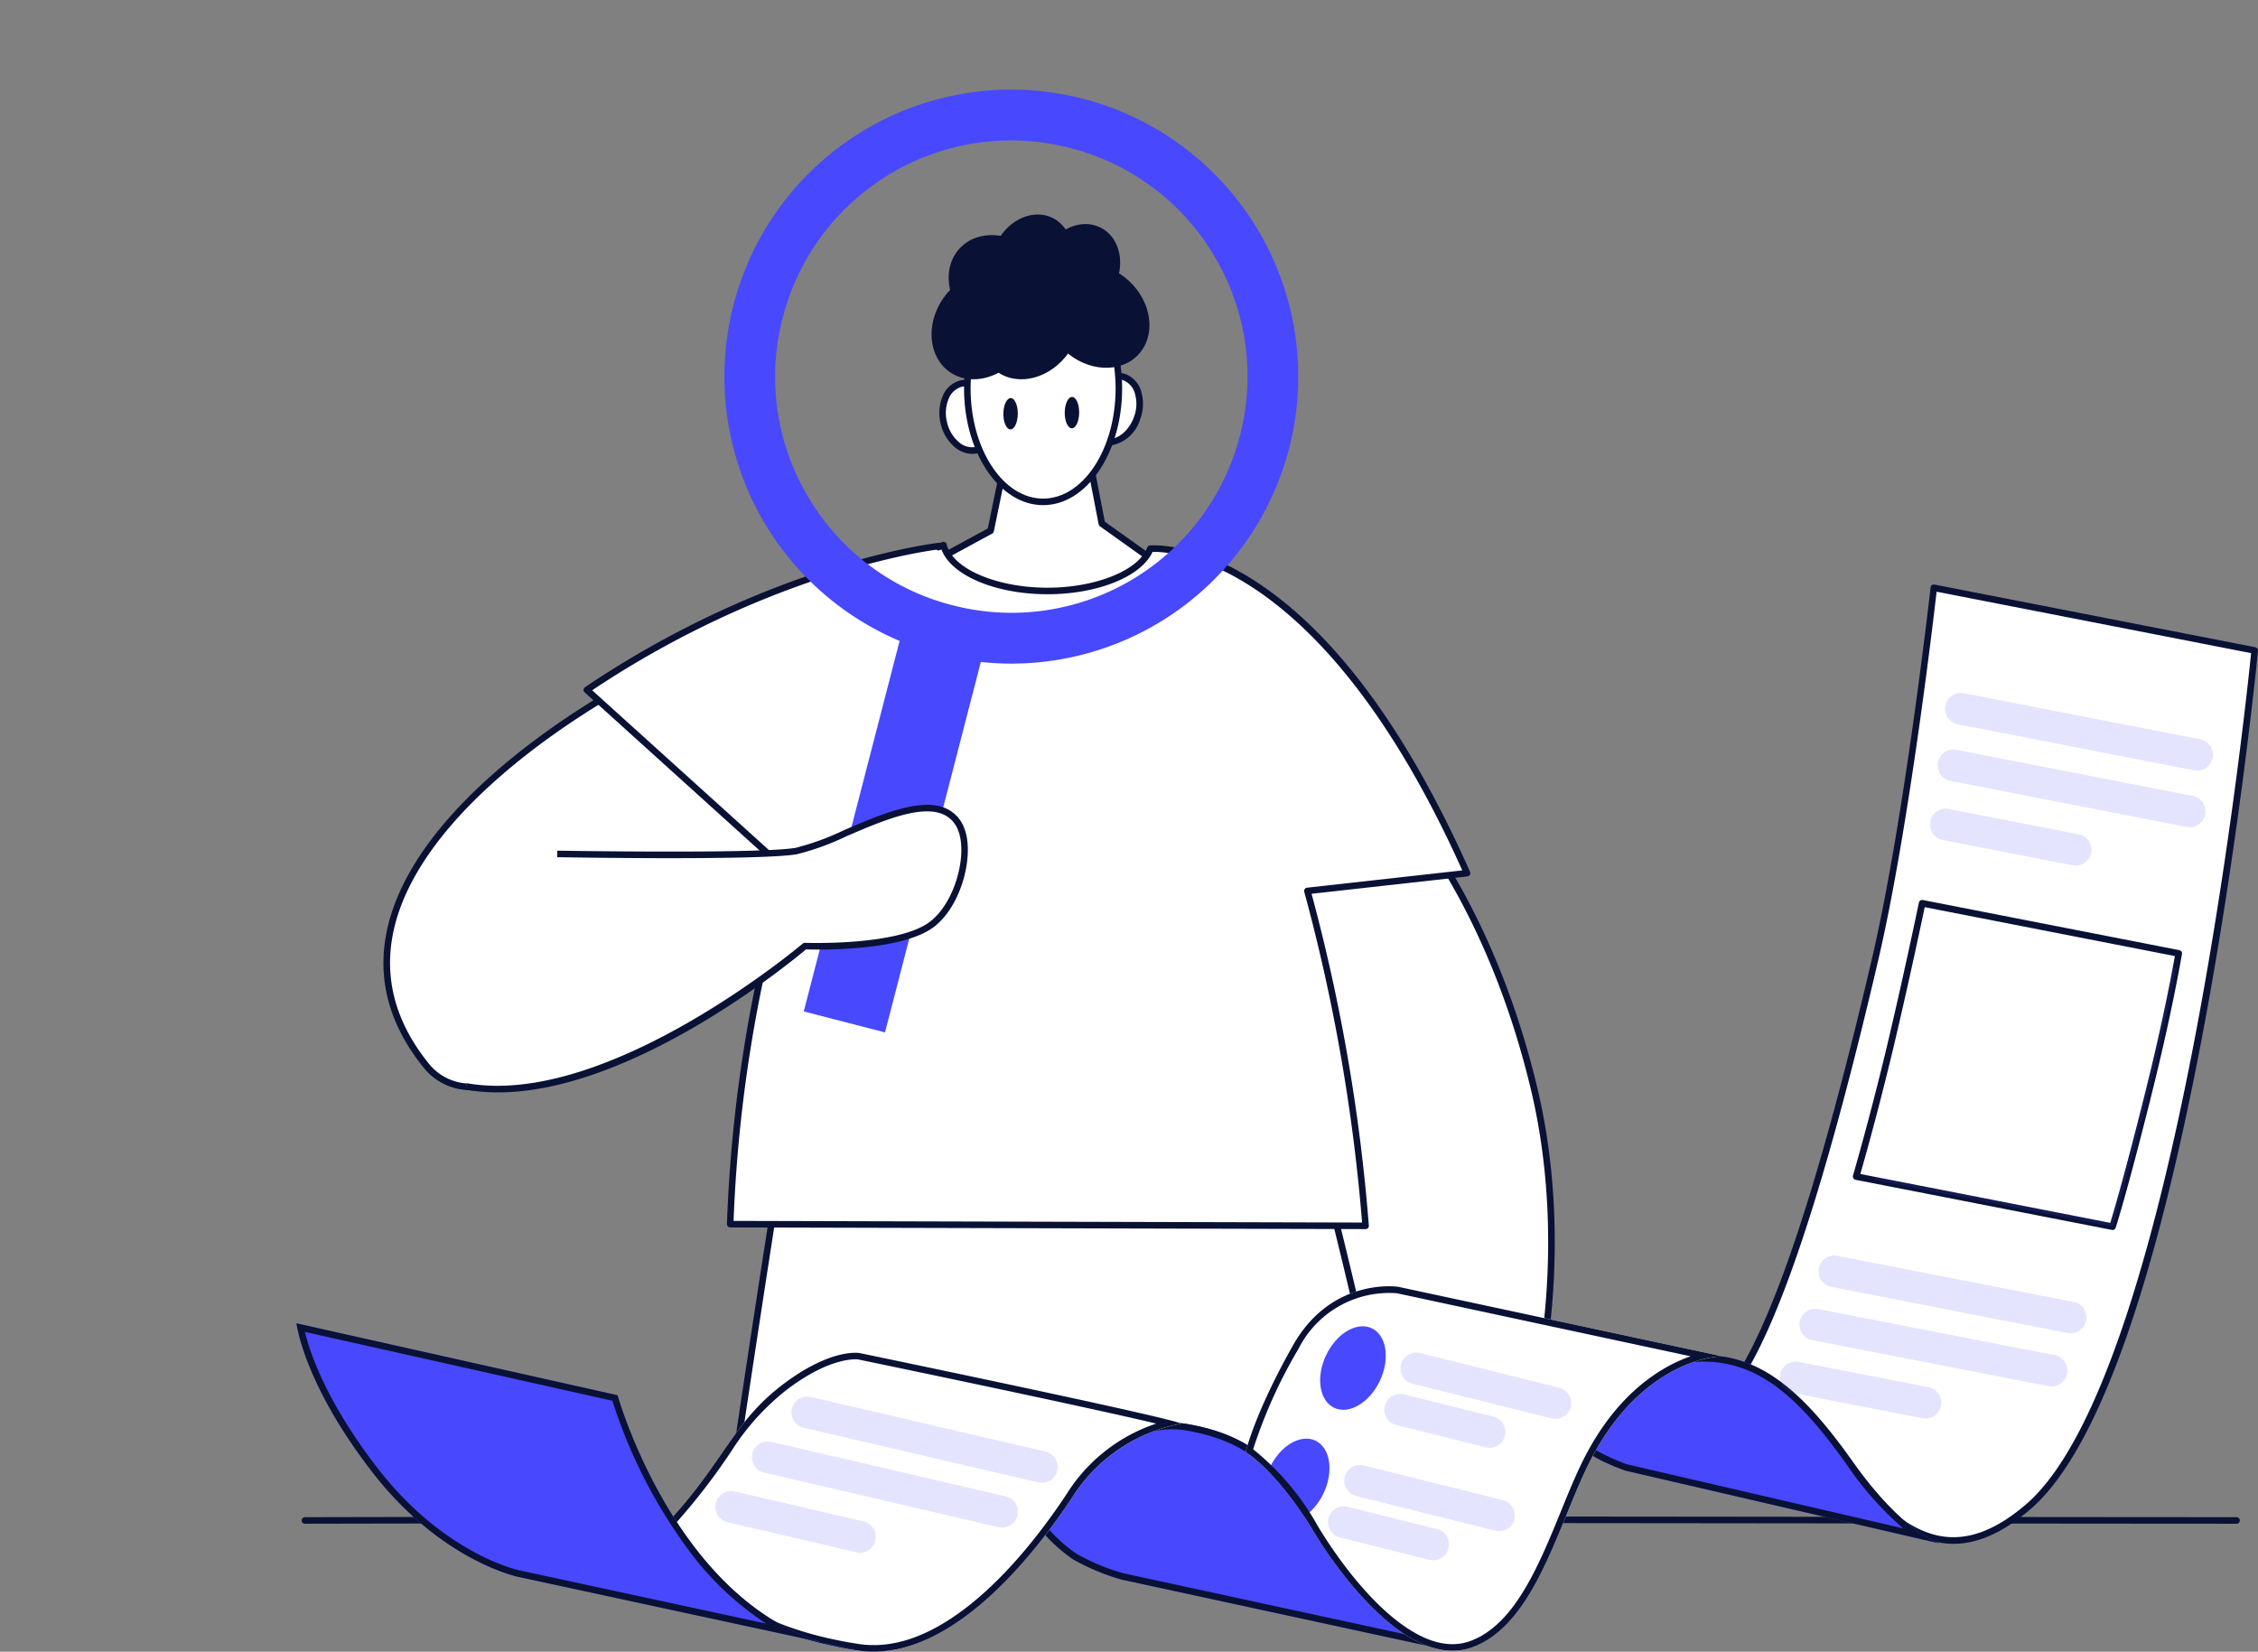 <svg xmlns="http://www.w3.org/2000/svg" xmlns:xlink="http://www.w3.org/1999/xlink" width="236.483" height="172.978" viewBox="0 0 236.483 172.978"><rect x="0" y="0" width="236.483" height="172.978" fill="#808080" stroke="none"/><defs><clipPath id="a"><rect width="224.348" height="158.985" transform="translate(-810.385 5865.845)" fill="none"/></clipPath><clipPath id="b"><path d="M-629.885,6007.917l-34.069-7.31s-6.96-1.055-11.02,6.144-4.947,11.164-4.947,11.164,3.327,2.029,6.962,8.088c3.025,5.045,10.406,14.929,17.007,12.272s8.889-13.361,12.306-19.817C-638.421,6008.582-630.86,6007.768-629.885,6007.917Z" fill="none"/></clipPath><clipPath id="c"><path d="M-615.986,5989.063c.566-1.962,2.169-7.648,3.771-14.462,1.476-6.28,2.729-12.207,3.139-14.159l26.87,5.254c-.31,1.776-1.272,6.994-3.035,14.1-2.206,8.892-3.449,13.1-3.89,14.52Zm4.109-14.384c-1.5,6.394-3,11.776-3.671,14.116l26.177,5.118c.5-1.64,1.72-5.846,3.794-14.2,1.647-6.642,2.591-11.621,2.97-13.743l-26.2-5.122C-609.315,5963.268-610.5,5968.812-611.877,5974.679Z" fill="none"/></clipPath></defs><g transform="translate(810.385 -5865.845)"><g clip-path="url(#a)"><path d="M-714.47,5925.678l7.836-4.26,2.074-10.06,7.708-.312,1.864,9.64,7.2,5.127-12.779,4.894-13.9-5.03Z" fill="#fff"/><path d="M-700.571,5931.051a.331.331,0,0,1-.116-.021l-13.9-5.03a.342.342,0,0,1-.225-.3.343.343,0,0,1,.178-.326l7.7-4.184,2.042-9.9a.343.343,0,0,1,.322-.273l7.709-.311a.357.357,0,0,1,.349.277l1.838,9.5,7.084,5.048a.342.342,0,0,1,.141.322.343.343,0,0,1-.217.278l-12.78,4.894A.33.33,0,0,1-700.571,5931.051Zm-13.066-5.435,13.063,4.728,12.064-4.62-6.676-4.757a.346.346,0,0,1-.137-.214l-1.808-9.351-7.147.289-2.02,9.8a.34.34,0,0,1-.171.232Z" fill="#091135"/><path d="M-727.878,5930.846c-8.242.029-56.43,24.038-37.721,46.775,9.145,11.113,53.51-25.825,53.51-25.825l11.165-9.753-26.954-11.2Z" fill="#fff" fill-rule="evenodd"/><path d="M-760.381,5980.053q-.525,0-1.02-.046a6.288,6.288,0,0,1-4.462-2.163c-4.815-5.853-5.65-12.237-2.482-18.977,4.275-9.094,14.815-16.469,20.718-20.056,8.529-5.183,16.739-8.291,19.749-8.3a.42.42,0,0,1,.132.026l26.954,11.2a.341.341,0,0,1,.207.261.338.338,0,0,1-.113.313l-11.165,9.753C-713.273,5953.228-745.659,5980.053-760.381,5980.053Zm32.437-48.859c-2.913.058-11.076,3.187-19.327,8.2-5.837,3.547-16.256,10.831-20.454,19.763-3.046,6.48-2.241,12.621,2.391,18.251a5.637,5.637,0,0,0,4,1.917c.31.028.629.043.958.043,14.472,0,47.729-27.546,48.071-27.831l10.745-9.386Z" fill="#091135"/><path d="M-664.084,5949.714s9.538,9.8,14.391,30.271c4.052,17.09.743,35.947-4.762,45.964s-15.32,8.815-15.32,8.815l-4.2-82.012,9.895-3.038Z" fill="#fff" fill-rule="evenodd"/><path d="M-668.857,6035.145a9.411,9.411,0,0,1-.96-.041.344.344,0,0,1-.3-.323l-4.2-82.012a.343.343,0,0,1,.242-.345l9.9-3.039a.344.344,0,0,1,.346.089c.1.1,9.66,10.1,14.479,30.43,4.076,17.192.673,36.259-4.8,46.208A16.6,16.6,0,0,1-668.857,6035.145Zm-.591-.7a15.888,15.888,0,0,0,14.693-8.663c5.405-9.833,8.766-28.7,4.73-45.72-4.452-18.782-12.965-28.643-14.163-29.959l-9.435,2.9Z" fill="#091135"/><path d="M-727.965,5983.7s-6.246,38.92-9.374,63.67c-5.375,42.562-6.444,106.724-6.444,106.724l37.926,1.312,6.791-126.659,6.54,126.571,39.771-1.9s-2.141-62.447-7.34-106.977c-3.664-31.381-16.958-77.539-16.958-77.539" fill="#fff" fill-rule="evenodd"/><path d="M-705.857,6155.746h-.012l-37.926-1.312a.341.341,0,0,1-.33-.348c.011-.642,1.13-64.667,6.447-106.76,3.092-24.474,9.313-63.293,9.375-63.683a.345.345,0,0,1,.392-.284.344.344,0,0,1,.285.392h0c-.062.389-6.281,39.2-9.372,63.66-5.112,40.475-6.34,101.264-6.435,106.35l37.253,1.289,6.773-126.323a.343.343,0,0,1,.342-.324h0a.343.343,0,0,1,.342.324l6.522,126.23,39.093-1.87c-.181-5.022-2.386-64.287-7.327-106.611-3.619-30.994-16.814-77.023-16.948-77.484a.344.344,0,0,1,.234-.424.345.345,0,0,1,.424.234c.133.462,13.345,46.545,16.97,77.594,5.14,44.034,7.322,106.38,7.343,107a.342.342,0,0,1-.326.354l-39.772,1.9a.351.351,0,0,1-.358-.324l-6.2-120.077-6.443,120.165A.342.342,0,0,1-705.857,6155.746Z" fill="#091135"/><path d="M-709.712,5906.013c1.454-.336,3,.95,3.442,2.873s-.373,3.757-1.828,4.094-3-.95-3.443-2.873S-711.168,5906.35-709.712,5906.013Z" fill="#fff" fill-rule="evenodd"/><path d="M-708.573,5913.377a2.882,2.882,0,0,1-1.844-.723,4.549,4.549,0,0,1-1.457-2.47,4.539,4.539,0,0,1,.222-2.857,2.749,2.749,0,0,1,1.862-1.647h0c1.638-.377,3.366,1.026,3.854,3.13a4.537,4.537,0,0,1-.222,2.859,2.741,2.741,0,0,1-1.862,1.646A2.449,2.449,0,0,1-708.573,5913.377Zm-1.063-7.03h0a2.079,2.079,0,0,0-1.392,1.258,3.864,3.864,0,0,0-.181,2.425,3.863,3.863,0,0,0,1.229,2.1,2.073,2.073,0,0,0,1.8.518,2.071,2.071,0,0,0,1.392-1.258,3.843,3.843,0,0,0,.18-2.425C-707.006,5907.227-708.365,5906.052-709.636,5906.347Z" fill="#091135"/><path d="M-692.631,5905.343c1.4.5,2,2.422,1.336,4.28s-2.351,2.955-3.755,2.451-2-2.424-1.336-4.281,2.351-2.956,3.755-2.449Z" fill="#fff" fill-rule="evenodd"/><path d="M-694.347,5912.538a2.428,2.428,0,0,1-.819-.142c-1.581-.57-2.273-2.687-1.542-4.719a4.55,4.55,0,0,1,1.736-2.281,2.736,2.736,0,0,1,2.457-.375h0a2.74,2.74,0,0,1,1.657,1.853,4.533,4.533,0,0,1-.114,2.865A3.9,3.9,0,0,1-694.347,5912.538Zm1-6.976a2.32,2.32,0,0,0-1.254.406,3.861,3.861,0,0,0-1.466,1.94c-.6,1.677-.1,3.4,1.13,3.844s2.714-.567,3.317-2.245a3.847,3.847,0,0,0,.1-2.429,2.071,2.071,0,0,0-1.234-1.413h0a1.743,1.743,0,0,0-.59-.1Z" fill="#091135"/><path d="M-701.141,5894.665c4.379,0,7.936,5.319,7.936,11.87s-3.556,11.87-7.936,11.87-7.936-5.319-7.936-11.87S-705.522,5894.665-701.141,5894.665Z" fill="#fff" fill-rule="evenodd"/><path d="M-701.14,5918.748c-4.565,0-8.279-5.479-8.279-12.212s3.714-12.212,8.279-12.212,8.277,5.479,8.277,12.212S-696.577,5918.748-701.14,5918.748Zm0-23.74c-4.187,0-7.594,5.171-7.594,11.527s3.406,11.527,7.594,11.527,7.593-5.171,7.593-11.527S-696.954,5895.008-701.14,5895.008Z" fill="#091135"/><path d="M-691.163,5902.981c-1.872,2-5.342,1.807-7.744-.436s-2.833-5.691-.962-7.695,5.341-1.808,7.743.435,2.833,5.691.962,7.695Z" fill="#091135" fill-rule="evenodd"/><path d="M-699.584,5898.379c-2-1.037-2.609-3.825-1.365-6.22s3.875-3.5,5.872-2.459,2.609,3.825,1.365,6.219-3.875,3.5-5.873,2.46Z" fill="#091135" fill-rule="evenodd"/><path d="M-704.584,5897.379c-2-1.037-2.609-3.825-1.365-6.22s3.875-3.5,5.872-2.459,2.609,3.825,1.365,6.219-3.875,3.5-5.873,2.46Z" fill="#091135" fill-rule="evenodd"/><path d="M-701.163,5899.981c-1.872,2-5.342,1.807-7.744-.436s-2.833-5.691-.962-7.695,5.341-1.808,7.743.435,2.833,5.691.962,7.695Z" fill="#091135" fill-rule="evenodd"/><path d="M-704.122,5895.02c2.252,1.563,2.559,5.025.686,7.726s-5.223,3.624-7.476,2.062-2.559-5.025-.686-7.725,5.223-3.624,7.476-2.062Z" fill="#091135" fill-rule="evenodd"/><path d="M-699.122,5895.02c2.252,1.563,2.559,5.025.686,7.726s-5.223,3.624-7.476,2.062-2.559-5.025-.686-7.725,5.223-3.624,7.476-2.062Z" fill="#091135" fill-rule="evenodd"/><path d="M-696.543,5894.968c.345,2.142-.487,4.062-1.86,4.284s-2.769-1.337-3.115-3.48.488-4.062,1.86-4.282S-696.889,5892.826-696.543,5894.968Z" fill="#091135" fill-rule="evenodd"/><path d="M-712.1,5923.149c.178-.078.354-.151.529-.217.627,2.7,5.264,4.8,10.886,4.8,5.36,0,9.826-1.911,10.773-4.432.079.031,17.252-1.792,33.176,33.985l-16.726,1.864a188.567,188.567,0,0,1,6.094,35.071l-66.543-.174a149.479,149.479,0,0,1,5.958-36.991l-20.975-18.961c19.6-13.2,36.891-15.065,36.891-15.065l-.063.118Z" fill="#fff" fill-rule="evenodd"/><path d="M-667.365,5994.566h0l-66.543-.175a.346.346,0,0,1-.243-.1.348.348,0,0,1-.1-.244,151.264,151.264,0,0,1,5.91-36.879l-20.816-18.816a.342.342,0,0,1-.112-.278.346.346,0,0,1,.15-.26c19.446-13.1,36.872-15.1,37.046-15.122a.315.315,0,0,1,.143.015c.08-.033.16-.064.24-.094a.339.339,0,0,1,.281.019.337.337,0,0,1,.172.224c.59,2.545,5.225,4.538,10.553,4.538,5.058,0,9.551-1.81,10.452-4.21a.343.343,0,0,1,.18-.191.415.415,0,0,1,.151-.031c1.223-.048,5.542.1,11.389,4.013,8.183,5.477,15.615,15.628,22.088,30.175a.343.343,0,0,1-.015.31.339.339,0,0,1-.259.17l-16.325,1.819a190.894,190.894,0,0,1,6,34.755.337.337,0,0,1-.093.256A.344.344,0,0,1-667.365,5994.566Zm-66.193-.859,65.826.173a190.537,190.537,0,0,0-6.056-34.635.345.345,0,0,1,.046-.284.343.343,0,0,1,.245-.149l16.26-1.812c-14.489-32.261-30.019-33.4-32.439-33.36-1.174,2.585-5.734,4.438-11,4.438-5.473,0-10.121-1.991-11.108-4.69l-.172.074a.339.339,0,0,1-.355-.05c-2.428.334-18.344,2.907-36.054,14.725l20.651,18.667a.344.344,0,0,1,.1.354A150.941,150.941,0,0,0-733.558,5993.707Z" fill="#091135"/><path d="M-703.79,5909.182c-.009.907-.355,1.639-.772,1.635s-.749-.743-.739-1.649.354-1.639.771-1.635S-703.781,5908.276-703.79,5909.182Z" fill="#091135" fill-rule="evenodd"/><path d="M-697.362,5909.066c-.01.906-.355,1.639-.772,1.635s-.749-.743-.741-1.65.355-1.639.772-1.635S-697.354,5908.159-697.362,5909.066Z" fill="#091135" fill-rule="evenodd"/><path d="M-704.488,5880.553a24.8,24.8,0,0,1,6.212.8,24.562,24.562,0,0,1,15.113,11.39,24.566,24.566,0,0,1,2.634,18.74,24.716,24.716,0,0,1-23.917,18.541,24.82,24.82,0,0,1-6.214-.8,24.562,24.562,0,0,1-15.113-11.39,24.557,24.557,0,0,1-2.632-18.74,24.715,24.715,0,0,1,23.917-18.541h0m0-5.325a30.065,30.065,0,0,0-29.073,22.532,30.05,30.05,0,0,0,21.566,36.62h0a30.06,30.06,0,0,0,7.547.965,30.065,30.065,0,0,0,29.072-22.532,30.052,30.052,0,0,0-21.567-36.62h0a30.138,30.138,0,0,0-7.547-.965Z" fill="#4848ff"/><path d="M-715.612,5930.817l-10.594,40.952,8.507,2.2,10.594-40.952Z" fill="#4848ff"/><path d="M-752.021,5955.276s20.967.366,25-.3c4.435-.73,14.962-8.094,17.306-2.281,1.051,2.607-.32,7.866-3.081,9.959-3.5,2.657-13.294,2.27-13.294,2.27s-20.408,17.353-35.456,14.7" fill="#fff" fill-rule="evenodd"/><path d="M-758.229,5980.249a19.392,19.392,0,0,1-3.378-.285l.119-.675c14.717,2.6,34.972-14.45,35.174-14.623a.351.351,0,0,1,.236-.081c.1,0,9.709.351,13.073-2.2,2.692-2.042,3.955-7.116,2.97-9.559a2.915,2.915,0,0,0-1.627-1.722c-2.393-.985-6.49.777-10.106,2.333a26.8,26.8,0,0,1-5.2,1.88c-4.017.66-24.2.316-25.061.3l.012-.684c.209,0,20.981.358,24.938-.292a26.581,26.581,0,0,0,5.041-1.834c3.739-1.609,7.977-3.433,10.637-2.337a3.618,3.618,0,0,1,2,2.1c1.081,2.681-.205,8.1-3.191,10.361-3.376,2.561-12.14,2.382-13.381,2.344C-727.59,5966.635-744.159,5980.248-758.229,5980.249Z" fill="#091135"/></g><path d="M-778.45,6025.423a.343.343,0,0,1-.342-.342.344.344,0,0,1,.342-.344h0c68.616-.132,113.656-.084,157.213-.04,14.725.016,29.456.031,45.088.04a.343.343,0,0,1,.342.343.341.341,0,0,1-.341.342h0c-15.632-.009-30.363-.024-45.088-.04-43.556-.045-88.6-.093-157.21.04Z" fill="#091135"/><path d="M-633.965,6010.008c15.409-3.063,20.037,27.263,35.951,13.68,16.487-14.074,23.764-89.717,23.764-89.717l-33.609-6.565s-2.7,24.132-6.134,38.859c-12.806,54.9-18.621,46.509-22.211,50.4" fill="#fff" fill-rule="evenodd"/><path d="M-605.789,6027.525c-4.824,0-8.6-4.213-12.3-8.333-3.107-3.462-6.287-7.006-10.164-8.42-2.3,3.452-4.119,4.222-5.636,4.863a5.4,5.4,0,0,0-2.061,1.265l-.5-.465a6.006,6.006,0,0,1,2.3-1.432c1.342-.567,3.03-1.281,5.19-4.466a10.249,10.249,0,0,0-4.931-.2l-.133-.671a10.954,10.954,0,0,1,5.463.259c3.438-5.415,8.029-17.109,14.242-43.743,3.391-14.537,6.1-38.577,6.127-38.818a.346.346,0,0,1,.138-.238.345.345,0,0,1,.268-.06l33.608,6.565a.342.342,0,0,1,.275.369c-.018.189-1.865,19.162-5.7,39.61-5.164,27.51-11.28,44.444-18.178,50.333C-600.787,6026.5-603.414,6027.525-605.789,6027.525Zm-22.079-17.353c3.944,1.5,7.152,5.07,10.287,8.563,5.541,6.174,10.776,12.007,19.344,4.692,15.663-13.371,23.078-83.88,23.614-89.18l-32.938-6.434c-.357,3.1-2.93,24.943-6.1,38.528-6.164,26.431-10.717,38.248-14.207,43.832Z" fill="#091135"/><path d="M-701.43,6026.008s6.237-12.63,15.436-11.021c8.2,1.433,9.939,5.671,13.316,9.609,2.743,3.2,9.021,12.513,13.357,13.949l-33.571-7.268a23.513,23.513,0,0,1-5.1-2.119,16.921,16.921,0,0,1-3.437-3.15Z" fill="#4848ff" fill-rule="evenodd"/><path d="M-701.43,6026.008s6.237-12.63,15.436-11.021c8.2,1.433,9.939,5.671,13.316,9.609,2.743,3.2,9.021,12.513,13.357,13.949l-33.571-7.268a23.513,23.513,0,0,1-5.1-2.119,16.921,16.921,0,0,1-3.437-3.15Zm38.523,11.061a31.728,31.728,0,0,1-2.706-2.671c-3.012-3.3-5.936-7.432-7.586-9.354-3.281-3.828-4.945-7.987-12.913-9.382-3.462-.6-6.468.963-8.84,3.027a27.6,27.6,0,0,0-5.656,7.228,15.445,15.445,0,0,0,2.987,2.665,22.3,22.3,0,0,0,4.9,2.032l29.818,6.456Z" fill="#091135" fill-rule="evenodd"/><path d="M-686.729,6014.951c.188-.4-33.631-7.4-33.631-7.4s-3-.568-8.116,3.352c-5.175,3.964-6.164,8.131-11.923,14.312.436.6,1.764,10.694,19.813,13.479,8.593,1.325,17.04-7.773,22.478-15.995a17.214,17.214,0,0,1,11.379-7.744Z" fill="#fff" fill-rule="evenodd"/><path d="M-720.36,6007.548s-3-.567-8.116,3.353c-5.175,3.964-6.164,8.131-11.923,14.312.436.6,1.764,10.694,19.813,13.479,8.593,1.325,17.04-7.773,22.478-16a17.22,17.22,0,0,1,11.379-7.744C-686.541,6014.554-720.36,6007.548-720.36,6007.548Zm21.68,14.77c-3.214,4.857-7.485,10.032-12.221,13.107-3.057,1.985-6.3,3.093-9.581,2.588-15.754-2.431-18.419-10.533-19.093-12.568l-.029-.083a66.406,66.406,0,0,0,5.948-7.744,25.4,25.4,0,0,1,5.6-6.174c4.794-3.672,7.571-3.222,7.571-3.222s23.517,4.872,31.192,6.715a17.642,17.642,0,0,0-9.386,7.38Z" fill="#091135" fill-rule="evenodd"/><path d="M-779.33,6004.438l33.622,7.529s6.829,24.414,25.077,26.674l-35.456-7.649s-8.066-1.623-15.3-10.972-7.942-15.582-7.942-15.582Z" fill="#4848ff" fill-rule="evenodd"/><path d="M-724.365,6037.835l-31.723-6.844s-8.066-1.623-15.3-10.972-7.942-15.582-7.942-15.582l33.622,7.529s5.888,21.052,21.344,25.869l3.734.805a21.22,21.22,0,0,1-3.734-.805Zm-54.089-32.5c.5,2.065,2.2,7.269,7.608,14.262,7.05,9.112,14.892,10.718,14.892,10.718h.01l25.81,5.569a31.447,31.447,0,0,1-7.748-7.19,53.706,53.706,0,0,1-8.369-16.151l-32.2-7.21Z" fill="#091135" fill-rule="evenodd"/><path d="M-607.192,6027.5l-32.972-7.641s-3.542-1.246-4.391-2.332c0,0,4.641-9.177,11.413-9.722s11.459,3.576,16.807,11.14,9.143,8.555,9.143,8.555Z" fill="#4848ff" fill-rule="evenodd"/><path d="M-607.192,6027.5l-32.972-7.641s-3.542-1.246-4.391-2.332c0,0,4.641-9.177,11.413-9.722s11.459,3.576,16.807,11.14,9.143,8.555,9.143,8.555Zm-3.88-1.6a34.148,34.148,0,0,1-5.824-6.555c-5.167-7.312-9.644-11.38-16.189-10.852a10.862,10.862,0,0,0-6.517,3.462,25.558,25.558,0,0,0-4.1,5.448,6.306,6.306,0,0,0,.807.51,22.571,22.571,0,0,0,2.928,1.292l28.9,6.7Z" fill="#091135" fill-rule="evenodd"/><path d="M-629.885,6007.917l-34.069-7.31s-6.96-1.055-11.02,6.144-4.947,11.164-4.947,11.164,3.327,2.029,6.962,8.088c3.025,5.045,10.406,14.929,17.007,12.272s8.889-13.361,12.306-19.817C-638.421,6008.582-630.86,6007.768-629.885,6007.917Z" fill="#fff" fill-rule="evenodd"/><g clip-path="url(#b)"><g opacity="0.15"><path d="M-645.887,6013.184a1.655,1.655,0,0,0-1.2-2l-14.566-3.636a1.654,1.654,0,0,0-2,1.2,1.656,1.656,0,0,0,1.2,2.006l14.565,3.636a1.656,1.656,0,0,0,2.007-1.206Z" fill="#4848ff" fill-rule="evenodd"/></g><g opacity="0.15"><path d="M-652.776,6016.219a1.654,1.654,0,0,0-1.2-2.006l-9.375-2.34a1.655,1.655,0,0,0-2.007,1.2,1.655,1.655,0,0,0,1.2,2.006l9.376,2.341a1.654,1.654,0,0,0,2.005-1.2Z" fill="#4848ff" fill-rule="evenodd"/></g><path d="M-666.723,6004.947c1.557.734,1.941,3.2.857,5.5s-3.227,3.57-4.784,2.836-1.942-3.2-.859-5.494,3.227-3.571,4.785-2.837Z" fill="#4848ff" fill-rule="evenodd"/><g opacity="0.15"><path d="M-651.783,6024.957a1.656,1.656,0,0,0-1.2-2.007l-14.564-3.634a1.655,1.655,0,0,0-2.007,1.2,1.656,1.656,0,0,0,1.206,2l14.565,3.636a1.657,1.657,0,0,0,2.005-1.2Z" fill="#4848ff" fill-rule="evenodd"/></g><g opacity="0.15"><path d="M-658.671,6027.992a1.655,1.655,0,0,0-1.2-2.005l-9.376-2.341a1.656,1.656,0,0,0-2.005,1.205,1.654,1.654,0,0,0,1.2,2.006l9.375,2.341a1.657,1.657,0,0,0,2.007-1.206Z" fill="#4848ff" fill-rule="evenodd"/></g><path d="M-672.62,6016.72c1.557.734,1.942,3.2.859,5.5s-3.227,3.57-4.784,2.836-1.942-3.2-.859-5.5S-674.176,6015.986-672.62,6016.72Z" fill="#4848ff" fill-rule="evenodd"/></g><path d="M-663.954,6000.607s-6.96-1.055-11.02,6.144-4.947,11.164-4.947,11.164,3.327,2.029,6.962,8.088c3.025,5.045,10.406,14.929,17.007,12.272s8.889-13.361,12.306-19.817c5.225-9.876,12.786-10.69,13.761-10.541Zm19.7,17.529c-2.048,3.87-3.687,9.266-6.1,13.537-1.527,2.7-3.354,4.957-5.859,5.965-2.427.977-4.957.051-7.312-1.639-3.765-2.7-7.073-7.382-8.853-10.349a27.424,27.424,0,0,0-6.763-8.026,51.718,51.718,0,0,1,4.758-10.537,10.63,10.63,0,0,1,10.306-5.8l30.749,6.6c-3.065,1.067-7.494,3.767-10.925,10.249Z" fill="#091135" fill-rule="evenodd"/><g opacity="0.15"><path d="M-578.653,5945.215a1.656,1.656,0,0,0-1.307-1.941l-24.748-4.829a1.656,1.656,0,0,0-1.941,1.308,1.654,1.654,0,0,0,1.3,1.941h0l24.748,4.828A1.655,1.655,0,0,0-578.653,5945.215Z" fill="#4848ff" fill-rule="evenodd"/></g><g opacity="0.15"><path d="M-591.9,6004.138a1.654,1.654,0,0,0-1.306-1.941h0l-24.748-4.828a1.655,1.655,0,0,0-1.941,1.307,1.657,1.657,0,0,0,1.307,1.941l24.748,4.828A1.656,1.656,0,0,0-591.9,6004.138Z" fill="#4848ff" fill-rule="evenodd"/></g><g opacity="0.15"><path d="M-699.661,6019.852a1.655,1.655,0,0,0-1.237-1.986l-24.559-5.716a1.655,1.655,0,0,0-1.985,1.236,1.655,1.655,0,0,0,1.237,1.988l24.558,5.716a1.656,1.656,0,0,0,1.987-1.237Z" fill="#4848ff" fill-rule="evenodd"/></g><g opacity="0.15"><path d="M-579.43,5951.142a1.657,1.657,0,0,0-1.307-1.941l-24.75-4.827a1.657,1.657,0,0,0-1.941,1.307,1.658,1.658,0,0,0,1.309,1.941l24.749,4.827a1.655,1.655,0,0,0,1.94-1.307Z" fill="#4848ff" fill-rule="evenodd"/></g><g opacity="0.15"><path d="M-593.9,6009.71a1.655,1.655,0,0,0-1.308-1.941l-24.748-4.828a1.659,1.659,0,0,0-1.941,1.307,1.656,1.656,0,0,0,1.307,1.941l24.75,4.828a1.656,1.656,0,0,0,1.941-1.307Z" fill="#4848ff" fill-rule="evenodd"/></g><g opacity="0.15"><path d="M-703.817,6024.545a1.656,1.656,0,0,0-1.236-1.986l-24.559-5.715a1.656,1.656,0,0,0-1.986,1.236,1.654,1.654,0,0,0,1.234,1.986h0l24.559,5.717a1.658,1.658,0,0,0,1.986-1.237Z" fill="#4848ff" fill-rule="evenodd"/></g><g opacity="0.15"><path d="M-591.374,5955.161a1.657,1.657,0,0,0-1.307-1.941l-13.6-2.653a1.657,1.657,0,0,0-1.941,1.307,1.656,1.656,0,0,0,1.309,1.941l13.6,2.653a1.655,1.655,0,0,0,1.94-1.307Z" fill="#4848ff" fill-rule="evenodd"/></g><g opacity="0.15"><path d="M-607.1,6013.069a1.655,1.655,0,0,0-1.307-1.941l-13.6-2.653a1.657,1.657,0,0,0-1.941,1.307,1.656,1.656,0,0,0,1.307,1.941l13.6,2.653a1.654,1.654,0,0,0,1.941-1.3Z" fill="#4848ff" fill-rule="evenodd"/></g><g opacity="0.15"><path d="M-718.7,6027.174a1.654,1.654,0,0,0-1.236-1.987l-13.5-3.142a1.654,1.654,0,0,0-1.985,1.238,1.654,1.654,0,0,0,1.237,1.986l13.5,3.141a1.656,1.656,0,0,0,1.986-1.236Z" fill="#4848ff" fill-rule="evenodd"/></g><path d="M-581.764,5965.363l-27.845-5.446s-1.453,7.053-3.234,14.623c-1.959,8.341-3.922,14.964-3.922,14.964l27.848,5.444s1.235-3.665,4.037-14.957c2.173-8.761,3.116-14.628,3.116-14.628Z" fill="#fff" fill-rule="evenodd"/><path d="M-609.077,5960.442c-.408,1.952-1.663,7.88-3.139,14.159-1.6,6.814-3.205,12.5-3.771,14.462l26.854,5.25c.441-1.42,1.684-5.627,3.89-14.52,1.763-7.1,2.725-12.323,3.035-14.1l-26.87-5.254Z" fill="#fff" fill-rule="evenodd"/><path d="M-589.131,5994.66a.284.284,0,0,1-.067-.007l-26.854-5.25a.348.348,0,0,1-.229-.159.354.354,0,0,1-.037-.277c.6-2.1,2.183-7.709,3.767-14.446,1.445-6.149,2.675-11.943,3.137-14.15a.346.346,0,0,1,.406-.269l26.87,5.253a.346.346,0,0,1,.275.4c-.332,1.9-1.293,7.083-3.039,14.122-2.218,8.938-3.463,13.145-3.9,14.538A.345.345,0,0,1-589.131,5994.66Zm-26.417-5.865,26.177,5.118c.5-1.64,1.72-5.846,3.793-14.2,1.648-6.639,2.594-11.618,2.971-13.74l-26.2-5.122c-.508,2.419-1.692,7.964-3.07,13.831C-613.381,5981.074-614.879,5986.455-615.548,5988.795Z" fill="#091135"/><g clip-path="url(#c)"><g opacity="0.15"><path d="M-579.406,5967.82l-28.209-5.515s-1.471,7.143-3.274,14.813c-1.985,8.449-3.975,15.157-3.975,15.157l28.209,5.516s1.252-3.714,4.09-15.153c2.2-8.873,3.158-14.818,3.158-14.818Z" fill="#4848ff" fill-rule="evenodd"/></g></g></g></svg>